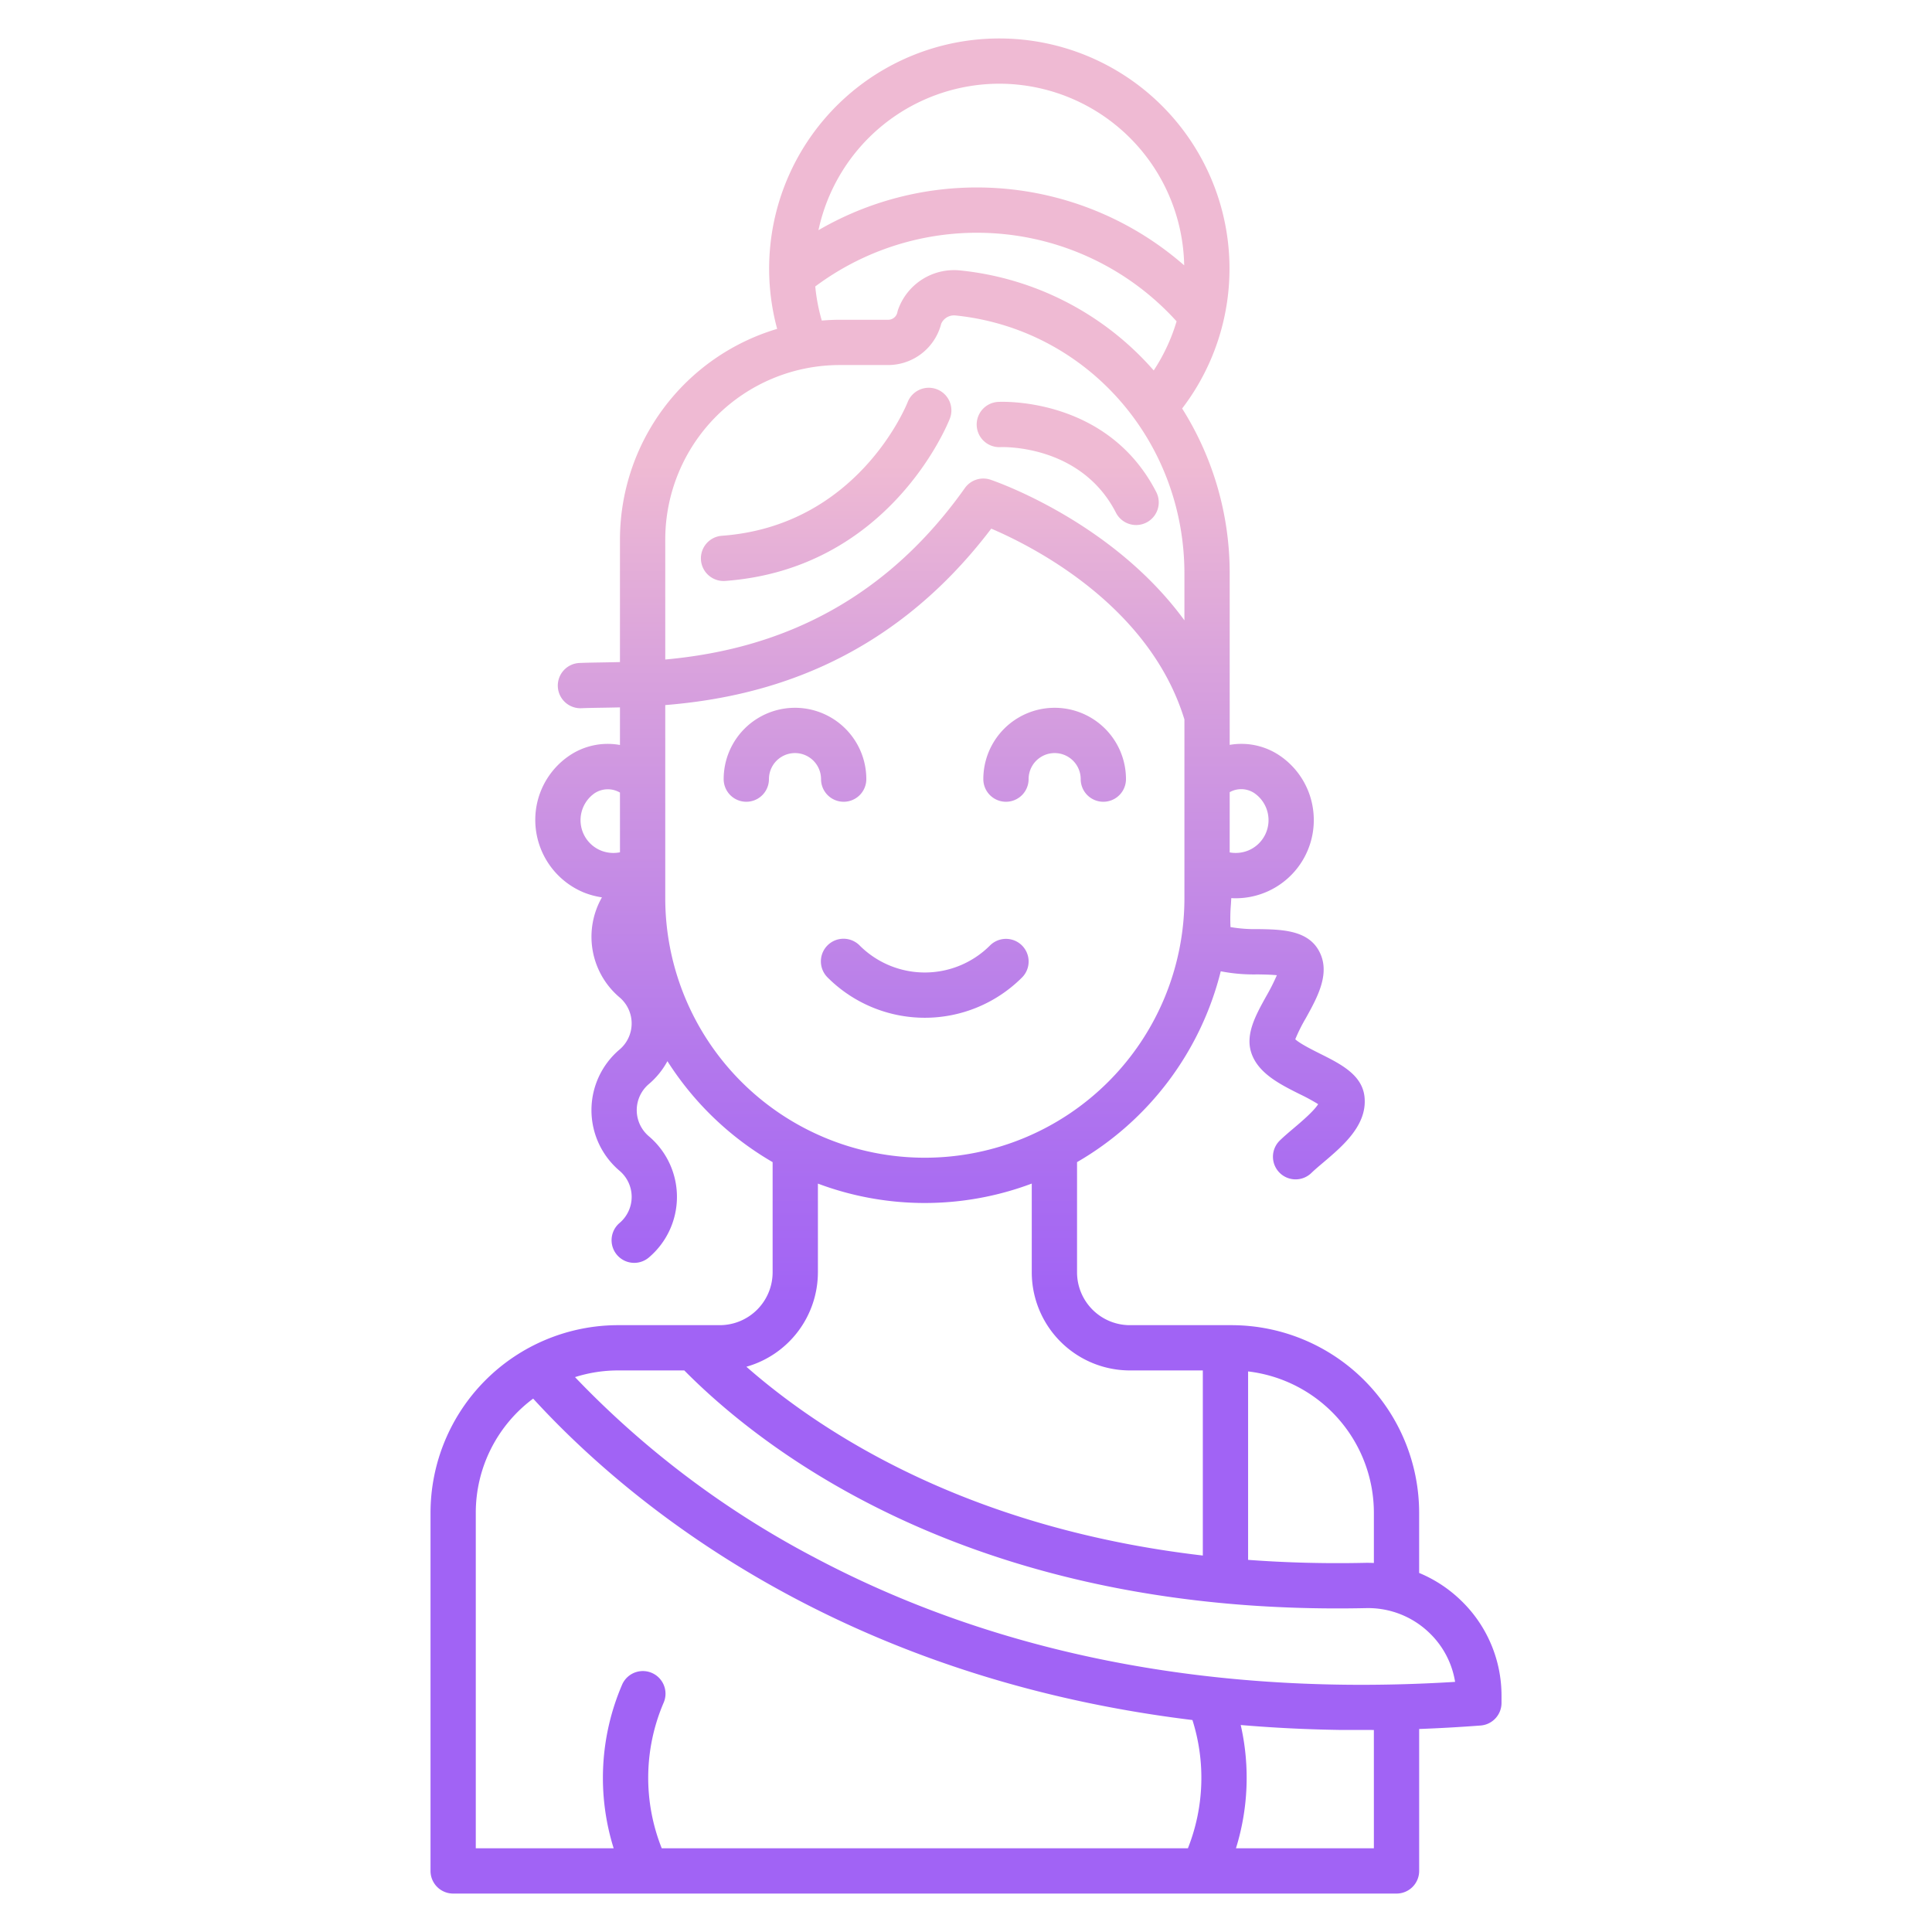 <svg id="Layer_1" height="512" viewBox="0 0 512 512" width="512" xmlns="http://www.w3.org/2000/svg" xmlns:xlink="http://www.w3.org/1999/xlink" data-name="Layer 1"><linearGradient id="linear-gradient" gradientUnits="userSpaceOnUse" x1="256" x2="256" y1="471" y2="83.495"><stop offset=".322" stop-color="#a163f5"/><stop offset=".466" stop-color="#b074ee"/><stop offset=".752" stop-color="#d8a1dd"/><stop offset=".898" stop-color="#efbad3"/></linearGradient><linearGradient id="linear-gradient-2" x1="279.493" x2="279.493" xlink:href="#linear-gradient" y1="471.001" y2="83.496"/><linearGradient id="linear-gradient-3" x1="210.682" x2="210.682" xlink:href="#linear-gradient" y1="471.001" y2="83.496"/><linearGradient id="linear-gradient-4" x1="245.087" x2="245.087" xlink:href="#linear-gradient" y1="471" y2="83.495"/><linearGradient id="linear-gradient-5" x1="218.94" x2="218.94" xlink:href="#linear-gradient" y1="471" y2="83.495"/><linearGradient id="linear-gradient-6" x1="282.958" x2="282.958" xlink:href="#linear-gradient" y1="470.999" y2="83.494"/><path d="m376.088 416.845v-15.961a49.76 49.76 0 0 0 -49.7-49.7h-26.96a14.016 14.016 0 0 1 -14-14v-29.21a81.1 81.1 0 0 0 38.084-50.574 45.513 45.513 0 0 0 9.678.825c1.482.023 3.648.055 5.19.22a54.513 54.513 0 0 1 -2.841 5.613c-2.694 4.851-5.48 9.867-4 14.723 1.7 5.578 7.644 8.549 12.886 11.171a53.635 53.635 0 0 1 4.9 2.659c-1.129 1.847-4.624 4.806-6.438 6.341-1.312 1.111-2.551 2.159-3.643 3.214a6 6 0 1 0 8.334 8.632c.81-.781 1.9-1.707 3.061-2.686 5.224-4.423 11.727-9.925 10.974-17.387-.595-5.89-6.3-8.745-11.824-11.506-1.913-.956-5.29-2.645-6.528-3.8a43.887 43.887 0 0 1 2.763-5.538c3.189-5.741 6.8-12.248 3.372-18.138-3.1-5.325-9.97-5.429-16.029-5.521a38.407 38.407 0 0 1 -7.269-.536 44.646 44.646 0 0 1 .112-6.075c.032-.526.061-1.063.091-1.6.379.021.76.038 1.141.038a20.713 20.713 0 0 0 20.523-23.625 20.556 20.556 0 0 0 -8.718-14.106 18.108 18.108 0 0 0 -13.367-2.918v-45.366a81.674 81.674 0 0 0 -12.6-43.779 61 61 0 1 0 -107.325-21.1 58.306 58.306 0 0 0 -41.658 55.8v32.5c-1.754.046-3.4.074-4.93.1-2.178.036-4.06.066-5.763.139a6 6 0 1 0 .509 11.989c1.545-.066 3.355-.095 5.449-.129 1.478-.024 3.061-.05 4.735-.091v9.965a18.116 18.116 0 0 0 -13.53 2.905 20.55 20.55 0 0 0 -8.717 14.1 20.819 20.819 0 0 0 12.729 22.109 21.078 21.078 0 0 0 4.744 1.265 21.045 21.045 0 0 0 4.669 26.507 9.057 9.057 0 0 1 .025 13.8l-.03.024a21.058 21.058 0 0 0 0 32.13l.046.038a9.056 9.056 0 0 1 -.037 13.788 6 6 0 0 0 7.758 9.155 21.056 21.056 0 0 0 0-32.129c-.014-.013-.029-.025-.045-.038a9.056 9.056 0 0 1 .013-13.767l.029-.025a21.061 21.061 0 0 0 4.922-6.071 81.458 81.458 0 0 0 27.88 26.756v29.207a14.016 14.016 0 0 1 -14 14h-26.96a49.76 49.76 0 0 0 -49.7 49.7v94.932a6 6 0 0 0 6 6h250a6 6 0 0 0 6-6v-37.614q8.094-.3 16.278-.92a6 6 0 0 0 5.546-5.983v-1.83a34.966 34.966 0 0 0 -10.591-25.182 35.428 35.428 0 0 0 -11.238-7.44zm-50.208-206.911a6.268 6.268 0 0 1 6.547.263 8.7 8.7 0 0 1 -1.648 15.2 8.827 8.827 0 0 1 -4.9.5zm-161.58 15.931a8.8 8.8 0 0 1 -5.056-.464 8.7 8.7 0 0 1 -1.649-15.2 6.373 6.373 0 0 1 6.7-.16zm166.46 137.577a37.753 37.753 0 0 1 33.332 37.442v13.323c-.792-.034-1.586-.052-2.388-.035-10.864.234-21.168-.063-30.944-.794zm-65.924-341.258a49.054 49.054 0 0 1 48.985 48.133 83.473 83.473 0 0 0 -96.921-9.317 49.086 49.086 0 0 1 47.936-38.816zm-5.977 39.5a71.338 71.338 0 0 1 52.949 23.47 48.883 48.883 0 0 1 -6.061 13.014 78.726 78.726 0 0 0 -51.306-26.5 15.738 15.738 0 0 0 -16.392 10.267 5.8 5.8 0 0 0 -.239.838 2.487 2.487 0 0 1 -2.424 1.971h-12.88c-1.591 0-3.163.082-4.722.208a48.552 48.552 0 0 1 -1.73-9.037 71.646 71.646 0 0 1 42.805-14.233zm-82.559 81.266a46.262 46.262 0 0 1 46.21-46.21h12.88a14.538 14.538 0 0 0 14.039-10.949 3.718 3.718 0 0 1 3.794-2.189c34.582 3.544 60.661 32.963 60.661 68.432v12.366c-18.986-26.01-49.74-36.714-51.369-37.265a6 6 0 0 0 -6.821 2.214c-24.866 35.1-56.66 43.342-79.394 45.431zm0 95.064v-51.159c24.184-1.977 58.581-10.107 86.394-46.761 11.111 4.746 41.947 20.365 51.19 50.572v47.348a68.792 68.792 0 1 1 -137.584 0zm40.455 99.167v-23.514a80.627 80.627 0 0 0 56.673-.009v23.523a26.029 26.029 0 0 0 26 26h19.332v49.052c-62.013-7.208-100.682-32.245-120.96-50.033a26.041 26.041 0 0 0 18.951-25.019zm98.056 152.635h-139.442a50.457 50.457 0 0 1 .519-38.621 6 6 0 0 0 -11.014-4.763 62.527 62.527 0 0 0 -2.247 43.384h-36.539v-88.932a37.671 37.671 0 0 1 15.205-30.236c13.84 15.117 36.257 35.343 68.785 52.624 31.924 16.959 67.427 27.856 105.929 32.555a50.654 50.654 0 0 1 -1.2 33.989zm49.281 0h-36.552a62.906 62.906 0 0 0 1.263-32.669q12.839 1.094 26.091 1.3l9.194.012zm-9.013-43.367c-51.764-.782-98.653-12.146-139.367-33.775a245.482 245.482 0 0 1 -63.329-47.724 37.581 37.581 0 0 1 11.412-1.769h17.55c21.525 21.774 77.6 65.21 180.619 62.988a23.367 23.367 0 0 1 16.969 6.691 23.036 23.036 0 0 1 6.684 12.854c-10.338.64-20.585.886-30.542.735z" fill="url(#linear-gradient)"/><path d="m266.591 212.475a6 6 0 0 0 6-6 6.9 6.9 0 0 1 13.805 0 6 6 0 0 0 12 0 18.9 18.9 0 0 0 -37.805 0 6 6 0 0 0 6 6z" fill="url(#linear-gradient-2)"/><path d="m223.584 212.475a6 6 0 0 0 6-6 18.9 18.9 0 0 0 -37.805 0 6 6 0 1 0 12 0 6.9 6.9 0 0 1 13.805 0 6 6 0 0 0 6 6z" fill="url(#linear-gradient-3)"/><path d="m270.84 259.052a6 6 0 0 0 -8.486-8.486 24.417 24.417 0 0 1 -34.534 0 6 6 0 1 0 -8.484 8.486 36.418 36.418 0 0 0 51.5 0z" fill="url(#linear-gradient-4)"/><path d="m248.333 103.18a6.006 6.006 0 0 0 -7.782 3.364c-.534 1.339-13.492 32.826-49.24 35.439a6 6 0 0 0 .432 11.984c.147 0 .3-.005.443-.016 43.422-3.174 58.892-41.385 59.53-43.01a5.992 5.992 0 0 0 -3.383-7.761z" fill="url(#linear-gradient-5)"/><path d="m265.149 118.491c.225-.008 21.214-.895 30.592 17.384a6 6 0 0 0 10.678-5.477c-12.886-25.116-40.722-23.952-41.9-23.891a6 6 0 0 0 .627 11.984z" fill="url(#linear-gradient-6)"/></svg>